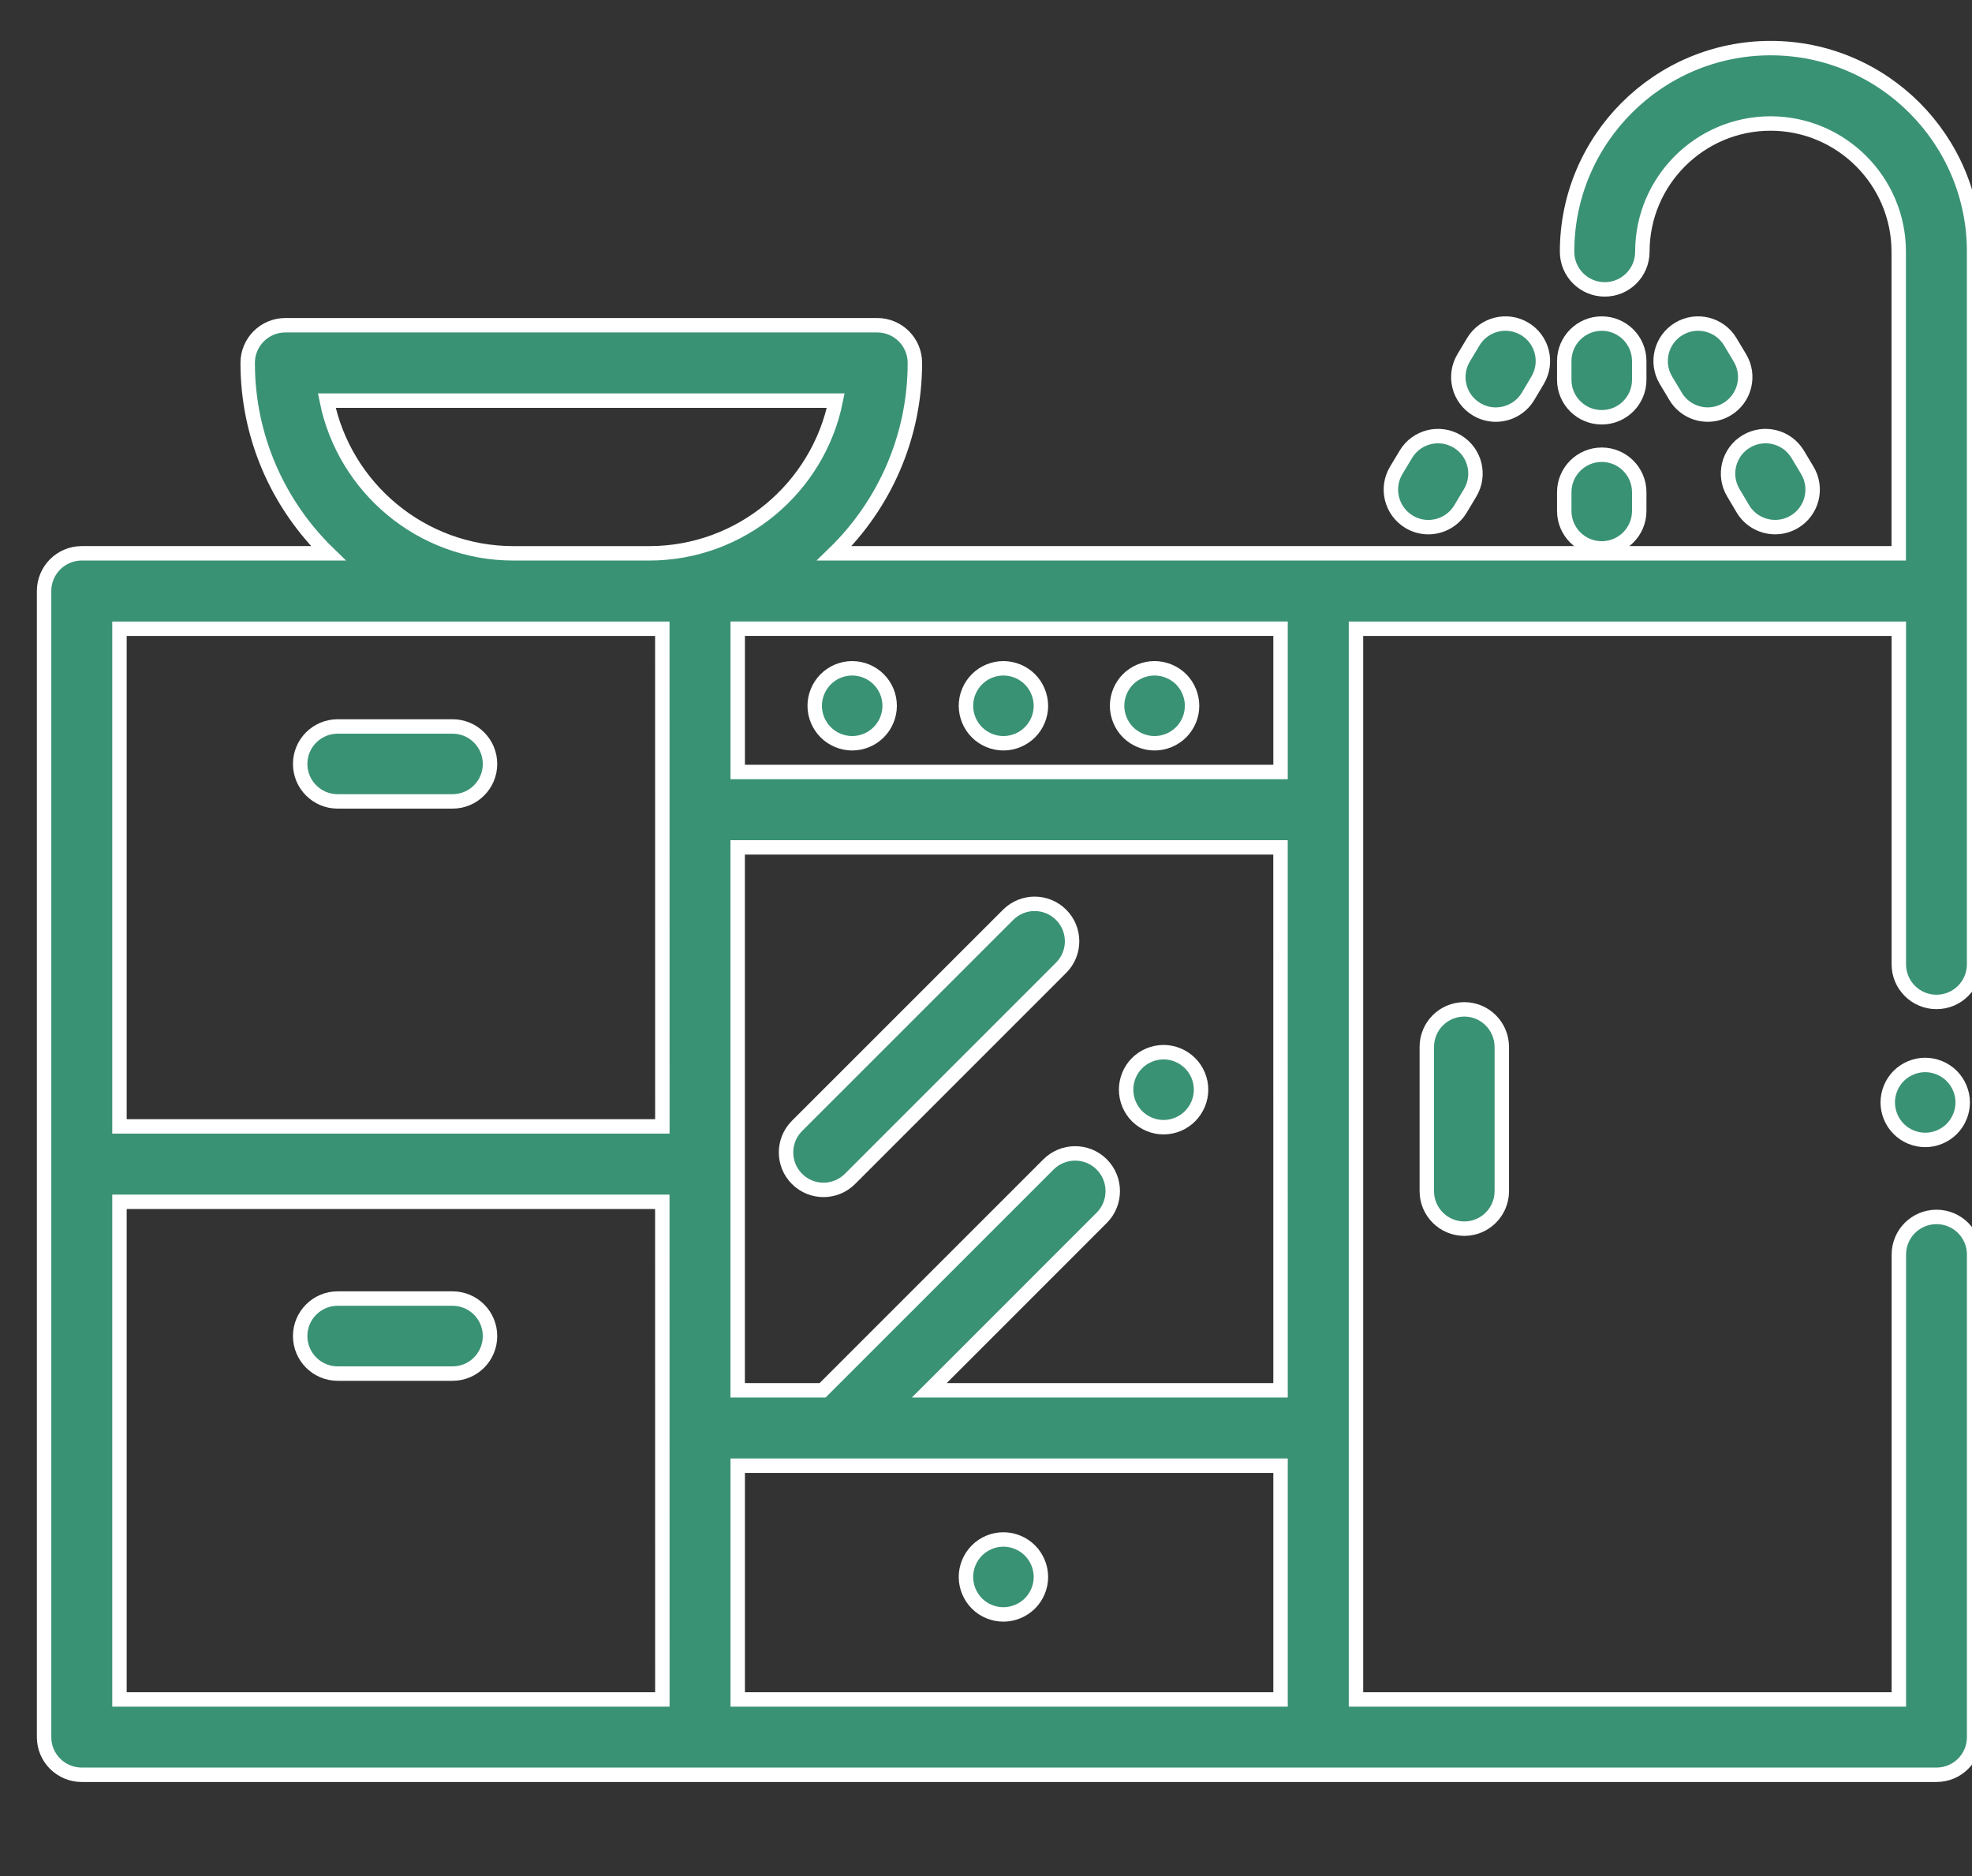 <?xml version="1.0" encoding="utf-8"?>
<!-- Generator: Adobe Illustrator 16.0.0, SVG Export Plug-In . SVG Version: 6.00 Build 0)  -->
<!DOCTYPE svg PUBLIC "-//W3C//DTD SVG 1.1//EN" "http://www.w3.org/Graphics/SVG/1.1/DTD/svg11.dtd">
<svg version="1.1" id="Ebene_1" xmlns="http://www.w3.org/2000/svg" xmlns:xlink="http://www.w3.org/1999/xlink" x="0px" y="0px"
	 width="82px" height="78px" viewBox="0 0 82 78" enable-background="new 0 0 82 78" xml:space="preserve">
<rect x="0" y="0" width="82" height="78" fill="#333333" stroke="none"/>
<desc>Created with Lunacy</desc>
<g id="_x38_99235">
	<g id="Group_1_" transform="translate(76.662 46.485)">
		<g id="Group">
			<path id="Shape" fill="#3A9274" stroke="#FFFFFF" stroke-width="0.6" d="M4.494-1.751C4.203-2.04,3.801-2.208,3.391-2.208
				c-0.408,0-0.813,0.168-1.102,0.457C2-1.46,1.834-1.059,1.834-0.649S2,0.163,2.291,0.453C2.58,0.744,2.983,0.91,3.393,0.91
				c0.408,0,0.811-0.166,1.102-0.457c0.289-0.289,0.457-0.689,0.457-1.102S4.783-1.46,4.494-1.751L4.494-1.751z"/>
		</g>
	</g>
	<g id="Group_3_" transform="translate(10.648 56.198)">
		<g id="Group_2_">
			<path id="Shape_1_" fill="#3A9274" stroke="#FFFFFF" stroke-width="0.6" d="M8.17-2.208H3.392c-0.86,0-1.558,0.699-1.558,1.559
				c0,0.861,0.698,1.561,1.558,1.561H8.17c0.86,0,1.558-0.697,1.558-1.561C9.728-1.509,9.031-2.208,8.17-2.208L8.17-2.208z"/>
		</g>
	</g>
	<g id="Group_5_" transform="translate(10.648 32.41)">
		<g id="Group_4_">
			<path id="Shape_2_" fill="#3A9274" stroke="#FFFFFF" stroke-width="0.6" d="M8.17-2.206H3.392c-0.86,0-1.558,0.697-1.558,1.558
				c0,0.861,0.698,1.558,1.558,1.558H8.17c0.86,0,1.558-0.698,1.558-1.558C9.728-1.508,9.031-2.206,8.17-2.206L8.17-2.206z"/>
		</g>
	</g>
	<g id="Group_7_" transform="translate(30.852 39.785)">
		<g id="Group_6_">
			<path id="Shape_3_" fill="#3A9274" stroke="#FFFFFF" stroke-width="0.6" d="M13.271-1.75c-0.607-0.609-1.594-0.609-2.203,0
				L2.289,7.027c-0.608,0.609-0.608,1.596,0,2.203c0.304,0.305,0.703,0.457,1.102,0.457c0.398,0,0.797-0.152,1.102-0.457
				l8.777-8.777C13.88-0.154,13.88-1.143,13.271-1.75L13.271-1.75z"/>
		</g>
	</g>
	<g id="Group_9_" transform="translate(44.992 45.954)">
		<g id="Group_8_">
			<path id="Shape_4_" fill="#3A9274" stroke="#FFFFFF" stroke-width="0.6" d="M4.494-1.75C4.203-2.04,3.803-2.208,3.392-2.208
				c-0.412,0-0.814,0.168-1.104,0.457S1.834-1.059,1.834-0.649c0,0.412,0.166,0.814,0.457,1.104C2.58,0.744,2.982,0.912,3.392,0.912
				c0.412,0,0.813-0.168,1.102-0.459s0.457-0.689,0.457-1.102S4.783-1.461,4.494-1.75L4.494-1.75z"/>
		</g>
	</g>
	<g id="Group_11_" transform="translate(38.332 66.213)">
		<g id="Group_10_">
			<path id="Shape_5_" fill="#3A9274" stroke="#FFFFFF" stroke-width="0.6" d="M4.494-1.75C4.203-2.041,3.801-2.207,3.391-2.207
				c-0.409,0-0.812,0.166-1.1,0.457c-0.29,0.289-0.457,0.691-0.457,1.102c0,0.412,0.167,0.813,0.457,1.104S2.983,0.91,3.393,0.91
				c0.41,0,0.811-0.168,1.102-0.457c0.289-0.289,0.457-0.689,0.457-1.102C4.951-1.059,4.783-1.461,4.494-1.75L4.494-1.75z"/>
		</g>
	</g>
	<g id="Group_13_" transform="translate(57.496 44.174)">
		<g id="Group_12_">
			<path id="Shape_6_" fill="#3A9274" stroke="#FFFFFF" stroke-width="0.6" d="M3.393-2.208c-0.861,0-1.559,0.697-1.559,1.559v6
				c0,0.859,0.697,1.559,1.559,1.559c0.859,0,1.559-0.697,1.559-1.559v-6C4.949-1.51,4.252-2.208,3.393-2.208L3.393-2.208z"/>
		</g>
	</g>
	<g id="Group_15_" transform="translate(0 4.207)">
		<g id="Group_14_">
			<path id="Shape_7_" fill="#3A9274" stroke="#FFFFFF" stroke-width="0.6" d="M73.627-2.207c-4.668,0-8.465,3.797-8.465,8.465
				c0,0.866,0.701,1.567,1.568,1.567c0.865,0,1.563-0.702,1.563-1.567c0-2.939,2.394-5.33,5.33-5.33s5.33,2.391,5.33,5.33v12.54
				H34.692c2.065-2.009,3.351-4.814,3.351-7.916c0-0.866-0.702-1.567-1.567-1.567h-24.61c-0.866,0-1.567,0.702-1.567,1.567
				c0,3.102,1.286,5.907,3.351,7.916H3.4c-0.865,0-1.567,0.702-1.567,1.568v47.653c0,0.865,0.702,1.564,1.567,1.564h77.124
				c0.865,0,1.565-0.699,1.565-1.564V47.955c0-0.867-0.7-1.566-1.565-1.566s-1.566,0.699-1.566,1.566v18.496H56.385V21.934h22.572
				v13.953c0,0.863,0.701,1.564,1.566,1.564s1.565-0.701,1.565-1.564V20.366V6.258C82.092,1.591,78.293-2.207,73.627-2.207
				L73.627-2.207z M13.588,12.45h21.164c-0.729,3.617-3.932,6.349-7.76,6.349H21.35C17.521,18.798,14.318,16.066,13.588,12.45
				L13.588,12.45z M27.542,66.451H4.968V45.76H27.54L27.542,66.451L27.542,66.451z M27.542,42.625H4.968V21.934h22.023h0.549
				L27.542,42.625L27.542,42.625z M53.248,66.451H30.676v-9.719h22.572V66.451L53.248,66.451z M53.248,53.598H38.641l7.173-7.174
				c0.609-0.611,0.609-1.604,0-2.217c-0.612-0.613-1.604-0.611-2.217,0l-9.392,9.391h-3.531V31.025h22.572L53.248,53.598
				L53.248,53.598z M53.248,27.89H30.676v-5.957h22.572V27.89L53.248,27.89z"/>
		</g>
	</g>
	<g id="Group_17_" transform="translate(67.219 15.659)">
		<g id="Group_16_">
			<path id="Shape_8_" fill="#3A9274" stroke="#FFFFFF" stroke-width="0.6" d="M5.13-0.781l-0.4-0.668
				c-0.443-0.738-1.4-0.978-2.139-0.536C1.853-1.542,1.613-0.586,2.056,0.153l0.4,0.668c0.291,0.487,0.809,0.757,1.338,0.757
				c0.27,0,0.549-0.072,0.799-0.222C5.332,0.914,5.572-0.043,5.13-0.781L5.13-0.781z"/>
		</g>
	</g>
	<g id="Group_19_" transform="translate(70.022 20.338)">
		<g id="Group_18_">
			<path id="Shape_9_" fill="#3A9274" stroke="#FFFFFF" stroke-width="0.6" d="M5.131-0.781L4.731-1.449
				c-0.443-0.738-1.4-0.978-2.14-0.536C1.853-1.543,1.613-0.586,2.056,0.153l0.397,0.668c0.291,0.487,0.812,0.757,1.341,0.757
				c0.27,0,0.549-0.072,0.799-0.222C5.332,0.914,5.572-0.043,5.131-0.781L5.131-0.781z"/>
		</g>
	</g>
	<g id="Group_21_" transform="translate(63.212 21.113)">
		<g id="Group_20_">
			<path id="Shape_10_" fill="#3A9274" stroke="#FFFFFF" stroke-width="0.6" d="M3.392-2.207c-0.859,0-1.559,0.698-1.559,1.559
				v0.779c0,0.86,0.699,1.558,1.559,1.558c0.861,0,1.559-0.698,1.559-1.558v-0.779C4.95-1.509,4.253-2.207,3.392-2.207L3.392-2.207z
				"/>
		</g>
	</g>
	<g id="Group_23_" transform="translate(63.212 15.66)">
		<g id="Group_22_">
			<path id="Shape_11_" fill="#3A9274" stroke="#FFFFFF" stroke-width="0.6" d="M3.392-2.207c-0.859,0-1.559,0.698-1.559,1.559
				v0.779c0,0.86,0.697,1.558,1.559,1.558c0.862,0,1.559-0.698,1.559-1.558v-0.779C4.95-1.509,4.253-2.207,3.392-2.207L3.392-2.207z
				"/>
		</g>
	</g>
	<g id="Group_25_" transform="translate(56.002 20.338)">
		<g id="Group_24_">
			<path id="Shape_12_" fill="#3A9274" stroke="#FFFFFF" stroke-width="0.6" d="M4.594-1.985C3.856-2.427,2.899-2.187,2.457-1.449
				L2.055-0.781C1.614-0.043,1.854,0.914,2.592,1.357c0.25,0.15,0.525,0.222,0.799,0.222c0.529,0,1.045-0.27,1.338-0.757l0.4-0.668
				C5.573-0.586,5.332-1.543,4.594-1.985L4.594-1.985z"/>
		</g>
	</g>
	<g id="Group_27_" transform="translate(58.806 15.659)">
		<g id="Group_26_">
			<path id="Shape_13_" fill="#3A9274" stroke="#FFFFFF" stroke-width="0.6" d="M4.594-1.985C3.856-2.427,2.899-2.187,2.456-1.449
				l-0.4,0.668C1.614-0.043,1.852,0.914,2.593,1.357c0.25,0.15,0.525,0.222,0.799,0.222c0.529,0,1.048-0.271,1.341-0.758L5.13,0.153
				C5.571-0.585,5.333-1.542,4.594-1.985L4.594-1.985z"/>
		</g>
	</g>
	<g id="Group_29_" transform="translate(32.044 29.993)">
		<g id="Group_28_">
			<path id="Shape_14_" fill="#3A9274" stroke="#FFFFFF" stroke-width="0.6" d="M4.493-1.75c-0.29-0.291-0.69-0.457-1.102-0.457
				c-0.41,0-0.812,0.166-1.101,0.457C2-1.46,1.833-1.058,1.833-0.649c0,0.41,0.167,0.812,0.457,1.102S2.981,0.91,3.391,0.91
				c0.412,0,0.812-0.167,1.102-0.457C4.784,0.163,4.95-0.238,4.95-0.649S4.785-1.46,4.493-1.75L4.493-1.75z"/>
		</g>
	</g>
	<g id="Group_31_" transform="translate(44.618 29.993)">
		<g id="Group_30_">
			<path id="Shape_15_" fill="#3A9274" stroke="#FFFFFF" stroke-width="0.6" d="M4.494-1.752C4.204-2.041,3.802-2.207,3.39-2.207
				c-0.41,0-0.811,0.166-1.102,0.455C1.999-1.46,1.833-1.06,1.833-0.649c0,0.41,0.166,0.812,0.455,1.102
				C2.579,0.743,2.98,0.91,3.39,0.91c0.412,0,0.814-0.167,1.104-0.457c0.291-0.291,0.457-0.691,0.457-1.102
				C4.951-1.058,4.785-1.46,4.494-1.752L4.494-1.752z"/>
		</g>
	</g>
	<g id="Group_33_" transform="translate(38.332 29.993)">
		<g id="Group_32_">
			<path id="Shape_16_" fill="#3A9274" stroke="#FFFFFF" stroke-width="0.6" d="M4.494-1.75C4.203-2.041,3.801-2.207,3.391-2.207
				c-0.409,0-0.812,0.166-1.1,0.457c-0.29,0.29-0.457,0.69-0.457,1.101c0,0.41,0.167,0.812,0.457,1.102S2.983,0.91,3.393,0.91
				c0.41,0,0.811-0.167,1.102-0.457s0.457-0.691,0.457-1.102C4.949-1.06,4.783-1.46,4.494-1.75L4.494-1.75z"/>
		</g>
	</g>
	<g id="Group_34_">
	</g>
	<g id="Group_35_">
	</g>
	<g id="Group_36_">
	</g>
	<g id="Group_37_">
	</g>
	<g id="Group_38_">
	</g>
	<g id="Group_39_">
	</g>
	<g id="Group_40_">
	</g>
	<g id="Group_41_">
	</g>
	<g id="Group_42_">
	</g>
	<g id="Group_43_">
	</g>
	<g id="Group_44_">
	</g>
	<g id="Group_45_">
	</g>
	<g id="Group_46_">
	</g>
	<g id="Group_47_">
	</g>
	<g id="Group_48_">
	</g>
</g>
</svg>
